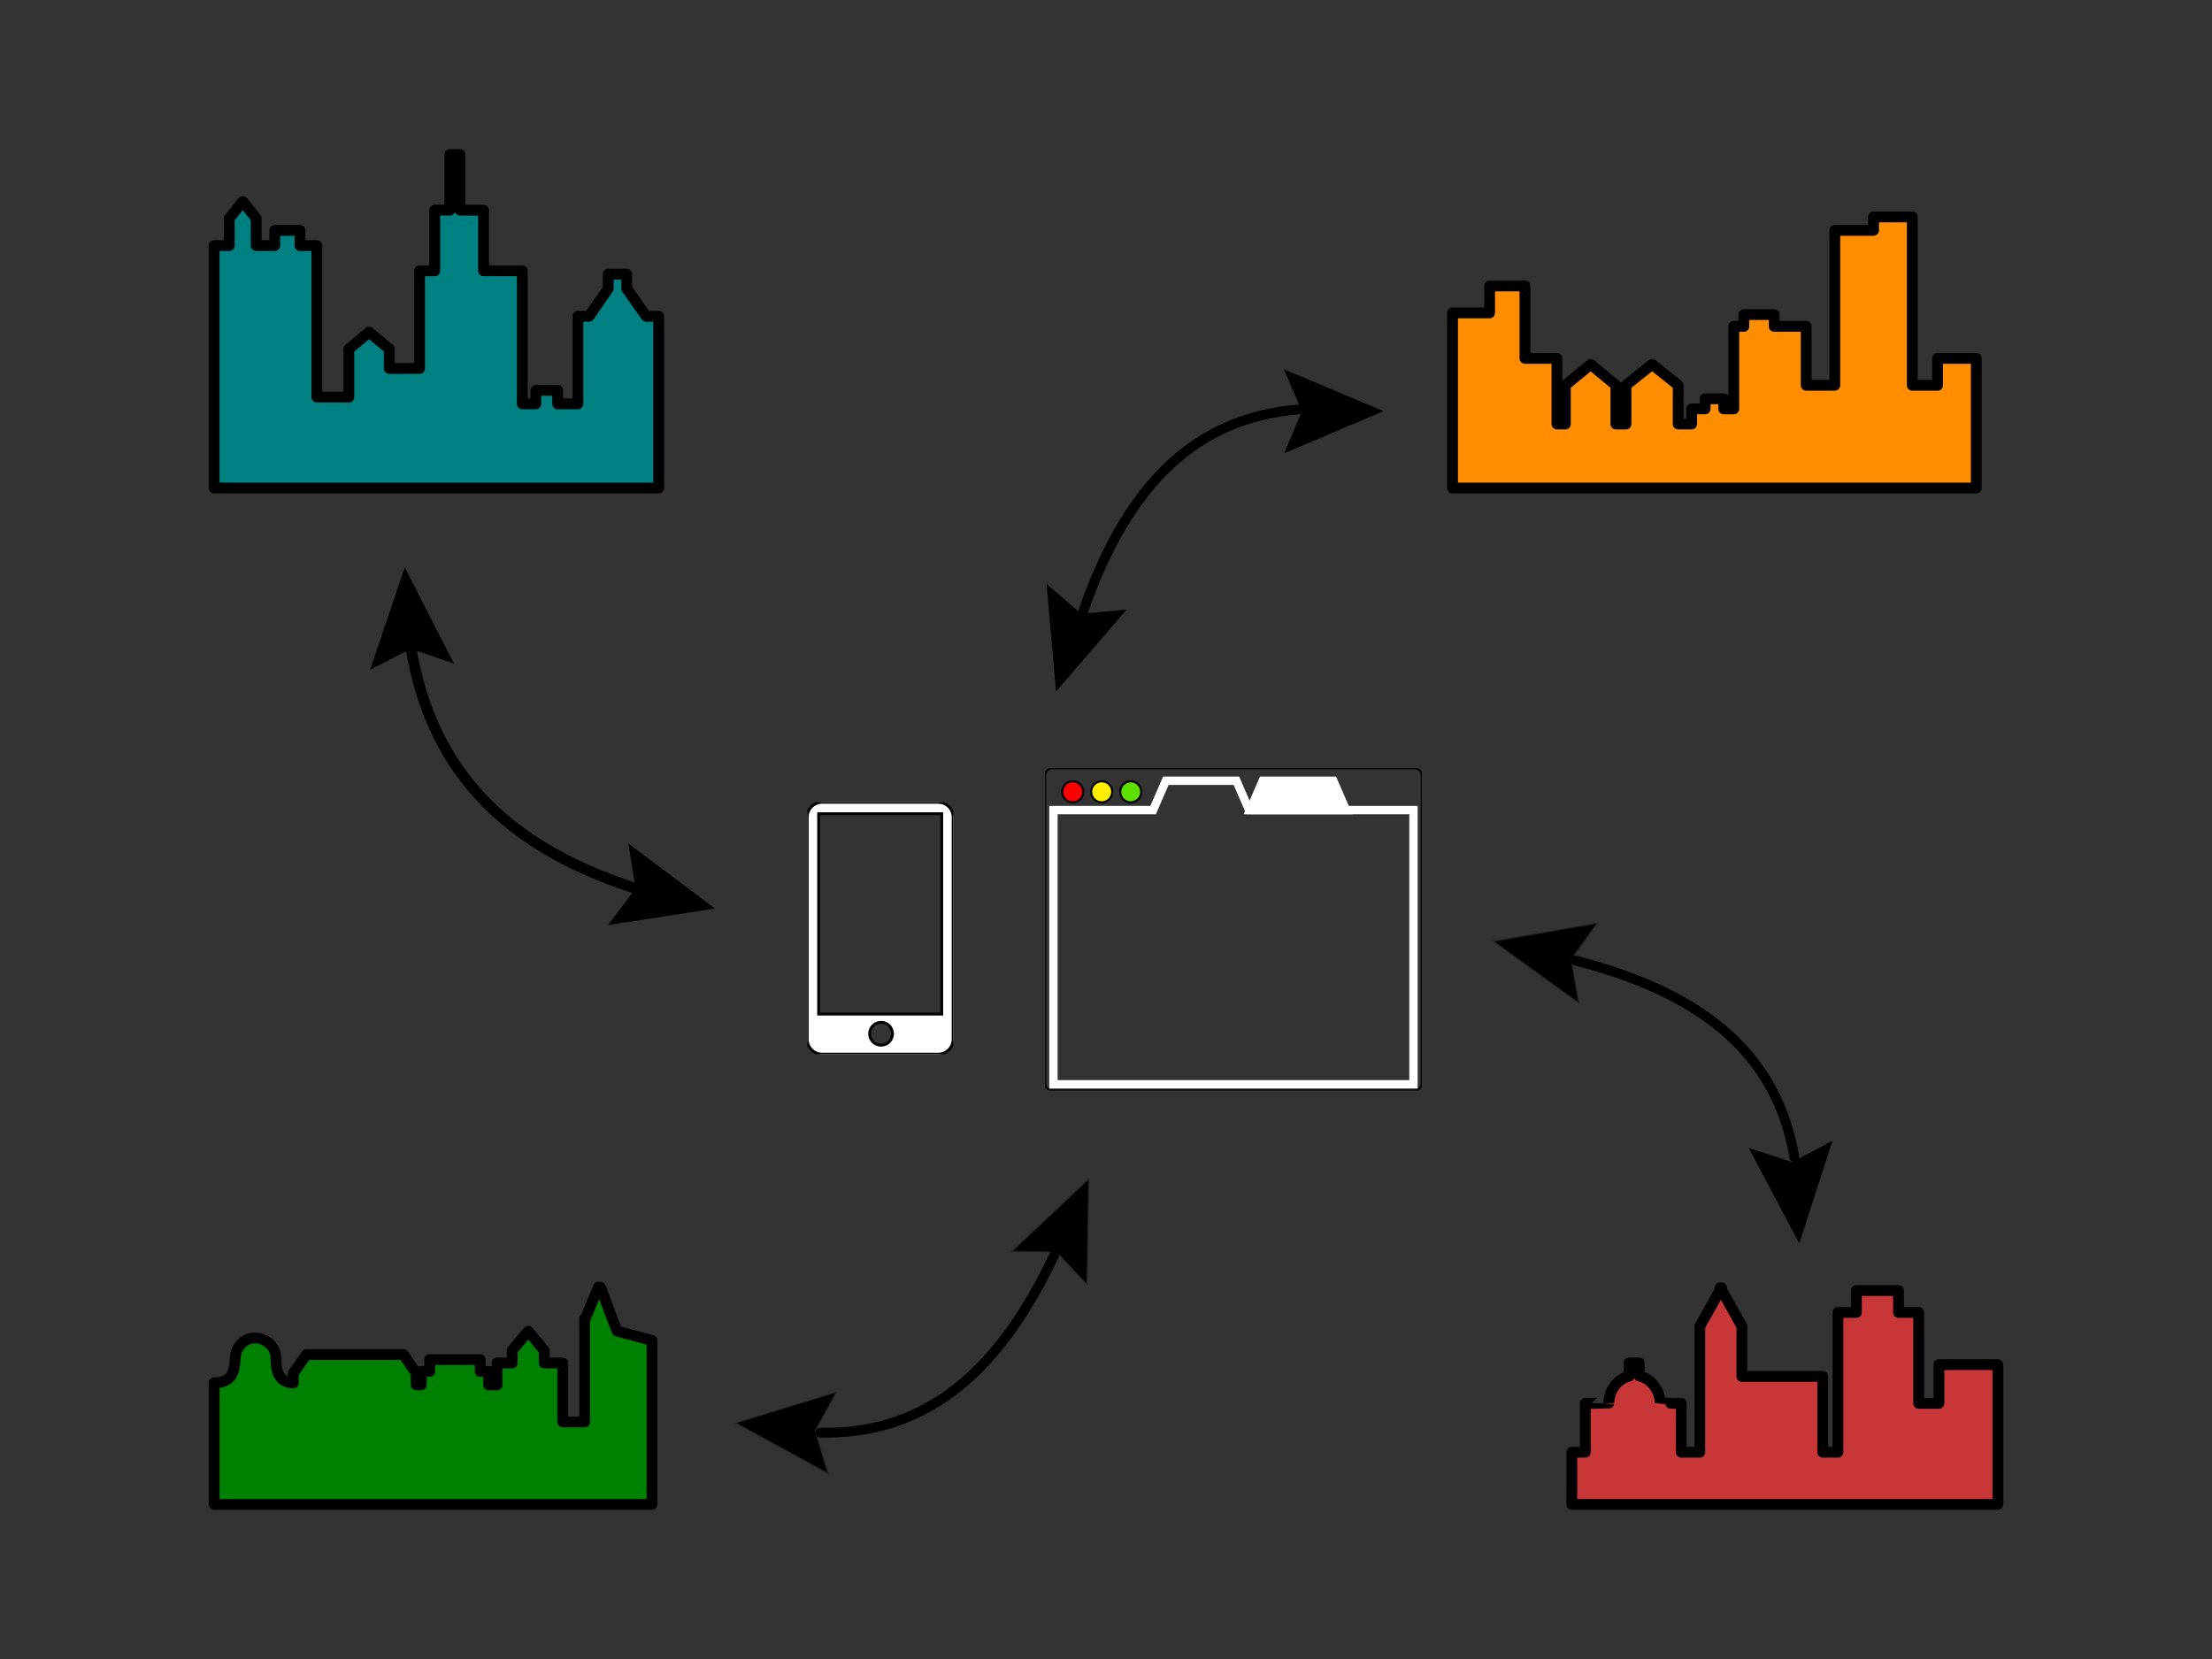 <?xml version="1.0" encoding="UTF-8" standalone="no"?>
<!-- Generator: Adobe Illustrator 15.1.0, SVG Export Plug-In . SVG Version: 6.00 Build 0)  -->

<svg
   xmlns:dc="http://purl.org/dc/elements/1.1/"
   xmlns:cc="http://creativecommons.org/ns#"
   xmlns:rdf="http://www.w3.org/1999/02/22-rdf-syntax-ns#"
   xmlns:svg="http://www.w3.org/2000/svg"
   xmlns="http://www.w3.org/2000/svg"
   xmlns:xlink="http://www.w3.org/1999/xlink"
   xmlns:sodipodi="http://sodipodi.sourceforge.net/DTD/sodipodi-0.dtd"
   xmlns:inkscape="http://www.inkscape.org/namespaces/inkscape"
   version="1.1"
   id="Layer_1"
   x="0px"
   y="0px"
   width="1024px"
   height="768px"
   viewBox="0 0 1024 768"
   enable-background="new 0 0 1024 768"
   xml:space="preserve"
   inkscape:version="0.48.2 r9819"
   sodipodi:docname="interoperability2.svg"><rect x="0" y="0" width="1024" height="768" fill="#333333" stroke="none"/><defs
   id="defs4360">
		
		
		
	
	

		
		
		
	</defs><sodipodi:namedview
   pagecolor="#ffffff"
   bordercolor="#666666"
   borderopacity="1"
   objecttolerance="10"
   gridtolerance="10"
   guidetolerance="10"
   inkscape:pageopacity="0"
   inkscape:pageshadow="2"
   inkscape:window-width="1191"
   inkscape:window-height="626"
   id="namedview4358"
   showgrid="false"
   inkscape:zoom="0.64"
   inkscape:cx="514.68233"
   inkscape:cy="342.29523"
   inkscape:window-x="0"
   inkscape:window-y="0"
   inkscape:window-maximized="0"
   inkscape:current-layer="Layer_1" />
<symbol
   id="Browser"
   viewBox="-90 -77 180 154">
	<path
   fill="none"
   d="M90-73.426C90-75.4,88.399-77,86.426-77H-86.426C-88.4-77-90-75.4-90-73.426V73.426   C-90,75.4-88.4,77-86.426,77H86.426C88.399,77,90,75.4,90,73.426V-73.426z"
   id="path4257" />
	<path
   fill="#FF0000"
   d="M-71.756,65.718c0-2.782-2.256-5.038-5.038-5.038s-5.038,2.256-5.038,5.038   c0,2.783,2.256,5.039,5.038,5.039S-71.756,68.501-71.756,65.718z"
   id="path4259" />
	<path
   fill="#FFEE00"
   d="M-57.9,65.718c0-2.782-2.256-5.038-5.039-5.038c-2.781,0-5.037,2.256-5.037,5.038   c0,2.783,2.256,5.039,5.037,5.039C-60.156,70.757-57.9,68.501-57.9,65.718z"
   id="path4261" />
	<path
   fill="#5DDF00"
   d="M-44.045,65.718c0-2.782-2.256-5.038-5.039-5.038c-2.782,0-5.038,2.256-5.038,5.038   c0,2.783,2.256,5.039,5.038,5.039C-46.301,70.757-44.045,68.501-44.045,65.718z"
   id="path4263" />
	<polygon
   fill="#FFFFFF"
   stroke="#FFFFFF"
   stroke-width="4"
   stroke-miterlimit="10"
   points="53.787,57 7.928,57 13.997,71    47.719,71  "
   id="polygon4265" />
	<polygon
   fill="none"
   stroke="#FFFFFF"
   stroke-width="4"
   stroke-miterlimit="10"
   points="7.481,57 1.412,71 -32.309,71 -38.377,57    -86,57 -86,-74 86,-74 86,57  "
   id="polygon4267" />
	<polygon
   display="none"
   fill="none"
   points="-90,77 90,77 90,-77 -90,-77  "
   id="polygon4269" />
</symbol>
<symbol
   id="Telefoon"
   viewBox="-25.5 -44 51 88">
	<path
   fill="#FFFFFF"
   d="M25.5,38.785c0,2.88-2.334,5.215-5.214,5.215h-40.572c-2.879,0-5.214-2.335-5.214-5.215v-77.57   c0-2.88,2.334-5.215,5.214-5.215h40.572c2.879,0,5.214,2.335,5.214,5.215V38.785z M0.312-40.871c-2.208,0-3.998,1.789-3.998,3.998   c0,2.207,1.79,3.997,3.998,3.997c2.208,0,3.998-1.79,3.998-3.997C4.31-39.082,2.521-40.871,0.312-40.871z M21.5-30h-43v70h43V-30z"
   id="path4272" />
</symbol>
<use
   xlink:href="#Telefoon"
   width="51"
   height="88"
   id="XMLID_1_"
   x="-25.5"
   y="-44"
   transform="matrix(1.325 0 0 -1.325 -636.537 429.696)"
   overflow="visible"
   style="stroke:#000000;stroke-opacity:1" />
<use
   xlink:href="#Browser"
   width="180"
   height="154"
   id="XMLID_2_"
   x="-90"
   y="-77"
   transform="matrix(0.969 0 0 -0.969 -472.996 430.238)"
   overflow="visible"
   style="stroke:#000000;stroke-opacity:1;fill:none;fill-opacity:1" />
<polygon
   fill="none"
   stroke="#FFFFFF"
   stroke-width="5"
   stroke-linecap="round"
   stroke-linejoin="round"
   stroke-miterlimit="10"
   points="  -744.861,146.402 -753.877,133.61 -753.877,126.913 -762.452,126.913 -762.452,133.61 -771.324,146.402 -776.484,146.402   -776.484,153.584 -776.484,156.84 -776.484,186.94 -785.84,186.94 -785.84,180.704 -795.974,180.704 -795.974,186.94   -802.211,186.94 -802.211,125.354 -820.141,125.354 -820.141,97.289 -831.056,97.289 -831.056,71.562 -835.732,71.562   -835.732,97.289 -842.749,97.289 -842.749,125.354 -849.766,125.354 -849.766,170.569 -863.798,170.569 -863.798,161.562   -873.152,153.754 -882.508,161.562 -882.508,170.84 -882.508,183.822 -897.319,183.822 -897.319,113.66 -905.115,113.66   -905.115,106.644 -916.81,106.644 -916.81,113.66 -925.385,113.66 -925.385,101.104 -931.621,93.297 -937.857,101.104   -937.857,113.66 -944.874,113.66 -944.874,200.281 -944.874,224.927 -944.874,225.92 -739.064,225.92 -739.064,213.618   -739.064,200.281 -739.064,156.84 -739.064,153.584 -739.064,146.402 "
   id="polygon4276"
   style="stroke:#000000;stroke-opacity:1" />
<use
   xlink:href="#Telefoon"
   width="51"
   height="88"
   id="XMLID_4_"
   x="-25.5"
   y="-44"
   transform="matrix(1.325,0,0,-1.325,407.463,429.696)"
   overflow="visible"
   style="fill:none;stroke:#000000;stroke-opacity:1;overflow:visible" />
<use
   xlink:href="#Browser"
   width="180"
   height="154"
   id="XMLID_3_"
   x="-90"
   y="-77"
   transform="matrix(0.969 0 0 -0.969 571.004 430.238)"
   overflow="visible"
   style="stroke:#000000;stroke-opacity:1;stroke-width:1;stroke-miterlimit:4;stroke-dasharray:none;fill:none;fill-opacity:1" />
<polygon
   fill="none"
   stroke="#FFFFFF"
   stroke-width="5"
   stroke-linecap="round"
   stroke-linejoin="round"
   stroke-miterlimit="10"
   points="  299.139,146.402 290.123,133.61 290.123,126.913 281.548,126.913 281.548,133.61 272.676,146.402 267.516,146.402 267.516,153.584   267.516,156.84 267.516,186.94 258.16,186.94 258.16,180.704 248.025,180.704 248.025,186.94 241.789,186.94 241.789,125.354   223.859,125.354 223.859,97.289 212.944,97.289 212.944,71.562 208.268,71.562 208.268,97.289 201.251,97.289 201.251,125.354   194.234,125.354 194.234,170.569 180.202,170.569 180.202,161.562 170.848,153.754 161.492,161.562 161.492,170.84 161.492,183.822   146.68,183.822 146.68,113.66 138.885,113.66 138.885,106.644 127.19,106.644 127.19,113.66 118.615,113.66 118.615,101.104   112.379,93.297 106.143,101.104 106.143,113.66 99.125,113.66 99.125,200.281 99.125,224.927 99.125,225.92 304.936,225.92   304.936,213.618 304.936,200.281 304.936,156.84 304.936,153.584 304.936,146.402 "
   id="polygon4280"
   style="stroke:#000000;stroke-opacity:1;fill:#008080;fill-opacity:1" />
<path
   fill="none"
   stroke="#FFFFFF"
   stroke-width="5"
   stroke-linecap="round"
   stroke-linejoin="round"
   stroke-miterlimit="10"
   d="  M897.589,631.734v17.93h-9.354v-42.097h-9.355v-10.135H859.39v10.135h-8.575v64.703h-7.017v-35.079h-37.42v-23.197l-9.354-16.705  v-1.114l-0.391,0.558l-0.39-0.558v1.114l-9.354,16.705v58.276h-8.576v-22.606c0,0-9.8-0.099-9.8-0.14  c0-5.826-4.232-11.469-9.689-12.539v-6.031h-4.677v6.148c-5.458,1.263-9.363,6.777-9.363,12.422c0,0.041-10.906,0.14-10.906,0.14  v22.606h-6.236v24.167h197.233v-22.623v-1.909v-22.273v-17.897H897.589z"
   id="path4282"
   style="stroke:#000000;stroke-opacity:1;fill:#c83737;fill-opacity:1" />
<path
   fill="none"
   stroke="#FFFFFF"
   stroke-width="5"
   stroke-linecap="round"
   stroke-linejoin="round"
   stroke-miterlimit="10"
   d="  M285.616,616.163l-7.659-20.291h-0.955l-6.082,14.636l-0.286-0.016v47.746h-10.135v-27.285h-8.575v-5.807l-7.406-8.887l-7.406,8.887  v5.807h-7.016v10.135h-3.898v-6.236h-3.898v-5.457h-23.387v5.457h-3.898v6.236h-2.338v-5.343l-5.881-8.689h-44.89l-6.14,8.689v4.483  c-7.016-0.305-8.005-5.913-8.021-11.528c0.001-0.035,0,0.034,0,0c0-5.104-4.555-9.314-9.658-9.314c-5.105,0-8.955,4.161-9.191,9.314  c-0.264,5.768-1.193,11.418-9.77,11.418v31.469v24.851h51.129h136.824h14.738v-5.122v-19.729v-51.018L285.616,616.163z"
   id="path4284"
   style="fill:#008000;fill-opacity:1;stroke:#000000;stroke-opacity:1" />
<polygon
   fill="none"
   stroke="#FFFFFF"
   stroke-width="5"
   stroke-linecap="round"
   stroke-linejoin="round"
   stroke-miterlimit="10"
   points="  896.944,165.893 896.944,178.365 885.25,178.365 885.25,106.576 885.25,100.407 867.32,100.407 867.32,106.644 849.39,106.644   849.39,178.365 839.542,178.365 836.137,178.365 836.137,151.08 821.324,151.08 821.324,145.623 807.292,145.623 807.292,151.08   802.614,151.08 802.614,189.279 797.938,189.279 797.938,184.603 789.361,184.603 789.361,189.279 783.125,189.279 783.125,196.295   776.889,196.295 776.889,178.315 764.805,168.683 752.722,178.315 752.722,196.295 748.044,196.295 748.044,178.315   736.351,168.683 724.656,178.315 724.656,196.295 720.759,196.295 720.759,165.893 705.946,165.893 705.946,144.264 705.946,132.37   689.575,132.37 689.575,144.844 672.425,144.844 672.425,166.248 672.425,196.084 672.425,201.58 672.425,225.92 914.874,225.92   914.874,196.084 914.874,178.025 914.874,165.893 "
   id="polygon4286"
   style="stroke:#000000;stroke-opacity:1;fill:#ff8d00;fill-opacity:1" />
<g
   id="g4288"
   style="stroke:#000000;stroke-opacity:1">
	<g
   id="g4290"
   style="stroke:#000000;stroke-opacity:1">
		<path
   fill="none"
   stroke="#FFFFFF"
   stroke-width="5"
   stroke-linecap="round"
   stroke-linejoin="round"
   d="M-849.999,289.415    c7.109,72.184,41.796,118.596,112.325,142.23"
   id="path4292"
   style="stroke:#000000;stroke-opacity:1" />
		<g
   id="g4294"
   style="stroke:#000000;stroke-opacity:1">
			<polygon
   fill="#FFFFFF"
   points="-867.461,304.442 -849.407,295.567 -830.486,302.401 -851.392,259.597    "
   id="polygon4296"
   style="stroke:#000000;stroke-opacity:1" />
		</g>
		<g
   id="g4298"
   style="stroke:#000000;stroke-opacity:1">
			<polygon
   fill="#FFFFFF"
   points="-756.19,445.322 -743.536,429.683 -746.009,409.718 -708.899,439.588    "
   id="polygon4300"
   style="stroke:#000000;stroke-opacity:1" />
		</g>
	</g>
</g>




<path
   inkscape:connector-curvature="0"
   d="m 600.762,189.587 c -45.876,3.842 -78.165,32.75 -99.243,93.175"
   id="path4348-1"
   style="fill:none;stroke:#000000;stroke-width:4.546;stroke-linecap:round;stroke-linejoin:round;stroke-opacity:1" /><g
   id="g4350-1"
   style="fill:#000000;fill-opacity:1;stroke:#000000;stroke-opacity:1"
   transform="matrix(0.253,-0.967,0.967,0.253,-119.268,869.56)"><polygon
     points="856.198,514.964 840.302,527.294 820.392,524.411 849.492,562.127 "
     id="polygon4352-5"
     style="fill:#000000;fill-opacity:1;stroke:#000000;stroke-opacity:1" /></g><g
   id="g4354-6"
   style="fill:#000000;fill-opacity:1;stroke:#000000;stroke-opacity:1"
   transform="matrix(0.253,-0.967,0.967,0.253,-119.268,869.56)"><polygon
     points="731.908,433.5 723.019,451.546 729.837,470.473 687.05,449.53 "
     id="polygon4356-9"
     style="fill:#000000;fill-opacity:1;stroke:#000000;stroke-opacity:1" /></g><g
   id="g4316-8"
   style="stroke:#000000;stroke-opacity:1"
   transform="matrix(0.053,0.999,-0.999,0.053,837.343,-115.296)"><path
     inkscape:connector-curvature="0"
     style="fill:none;stroke:#000000;stroke-width:5;stroke-linecap:round;stroke-linejoin:round;stroke-opacity:1"
     id="path4320-2"
     d="M 373.918,668.532 C 434.524,663.77 475.326,631.35 499.17,563.692" /><g
     style="fill:#000000;fill-opacity:1;stroke:#000000;stroke-opacity:1"
     id="g4322-5"><polygon
       style="fill:#000000;fill-opacity:1;stroke:#000000;stroke-opacity:1"
       id="polygon4324-8"
       points="387.58,649.38 344.066,668.768 388.318,686.403 380.085,668.049 " /></g><g
     style="fill:#000000;fill-opacity:1;stroke:#000000;stroke-opacity:1"
     id="g4326-0"><polygon
       style="fill:#000000;fill-opacity:1;stroke:#000000;stroke-opacity:1"
       id="polygon4328-3"
       points="477.108,571.598 507.718,535.096 512.5,582.492 497.119,569.526 " /></g></g><path
   inkscape:connector-curvature="0"
   d="M 830.647,535.592 C 822.9,490.212 791.339,460.51 729.335,444.672"
   id="path4348-1-3"
   style="fill:none;stroke:#000000;stroke-width:4.546;stroke-linecap:round;stroke-linejoin:round;stroke-opacity:1" /><g
   id="g4350-1-9"
   style="fill:#000000;fill-opacity:1;stroke:#000000;stroke-opacity:1"
   transform="matrix(0.985,0.17,-0.17,0.985,91.65,-123.719)"><polygon
     points="849.492,562.127 856.198,514.964 840.302,527.294 820.392,524.411 "
     id="polygon4352-5-3"
     style="fill:#000000;fill-opacity:1;stroke:#000000;stroke-opacity:1" /></g><g
   id="g4354-6-3"
   style="fill:#000000;fill-opacity:1;stroke:#000000;stroke-opacity:0.32"
   transform="matrix(0.985,0.17,-0.17,0.985,91.65,-123.719)"><polygon
     points="687.05,449.53 731.908,433.5 723.019,451.546 729.837,470.473 "
     id="polygon4356-9-3"
     style="fill:#000000;fill-opacity:1;stroke:#000000;stroke-opacity:0.32" /></g><path
   inkscape:connector-curvature="0"
   d="m 379.752,663.219 c 46.027,0.933 81.139,-24.472 108.365,-82.387"
   id="path4348-1-5"
   style="fill:none;stroke:#000000;stroke-width:4.546;stroke-linecap:round;stroke-linejoin:round;stroke-opacity:1" /><g
   id="g4350-1-0"
   style="fill:#000000;fill-opacity:0.996;stroke:#000000;stroke-opacity:0.271"
   transform="matrix(-0.352,0.936,-0.936,-0.352,1166.377,61.531)"><polygon
     points="849.492,562.127 856.198,514.964 840.302,527.294 820.392,524.411 "
     id="polygon4352-5-30"
     style="fill:#000000;fill-opacity:0.996;stroke:#000000;stroke-opacity:0.271" /></g><g
   id="g4354-6-2"
   style="fill:#000000;fill-opacity:1;stroke:#000000;stroke-opacity:0.32"
   transform="matrix(-0.352,0.936,-0.936,-0.352,1166.377,61.531)"><polygon
     points="687.05,449.53 731.908,433.5 723.019,451.546 729.837,470.473 "
     id="polygon4356-9-8"
     style="fill:#000000;fill-opacity:1;stroke:#000000;stroke-opacity:0.32" /></g></svg>